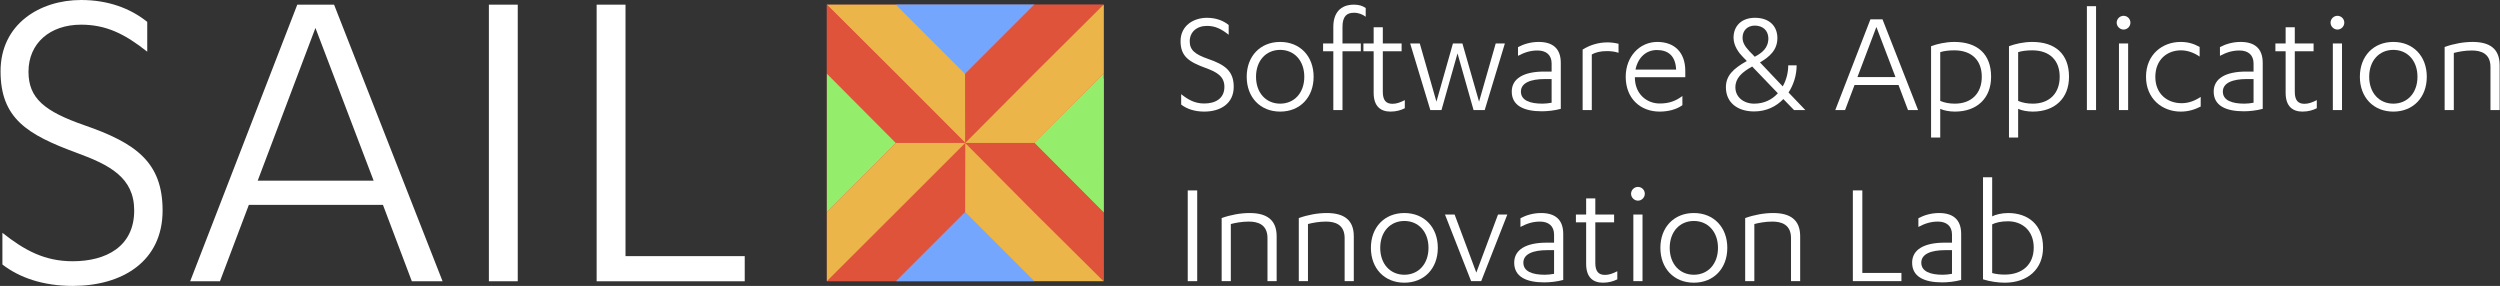 <?xml version="1.0" encoding="utf-8"?>
<!-- Generator: Adobe Illustrator 18.0.0, SVG Export Plug-In . SVG Version: 6.00 Build 0)  -->
<!DOCTYPE svg PUBLIC "-//W3C//DTD SVG 1.1//EN" "http://www.w3.org/Graphics/SVG/1.1/DTD/svg11.dtd">
<svg version="1.1" id="Layer_1" xmlns="http://www.w3.org/2000/svg" xmlns:xlink="http://www.w3.org/1999/xlink" x="0px" y="0px"
	 viewBox="0 0 13092.1 1497.3" enable-background="new 0 0 13092.1 1497.3" xml:space="preserve">
<rect x="0" y="0" width="13092.1" height="1497.3" fill="#333333" stroke="none"/>
<rect x="4330.1" y="24.6" fill="#E0533B" width="1449.4" height="1447.8"/>
<polygon fill="#73A6FC" points="5055.6,24.4 4693.6,24.4 5055.6,386.4 5417.6,24.4 "/>
<polygon fill="#73A6FC" points="5055.6,1472.4 4693.6,1472.4 5055.6,1110.4 5417.6,1472.4 "/>
<polygon fill="#94ED6B" points="4330.1,384.8 4330.1,749.4 4330.1,1111.4 4692.1,748.4 "/>
<polygon fill="#EBB54A" points="4693.6,24.4 4330.1,24.4 4693.3,386.4 5055.1,748.4 5055.6,386.4 "/>
<polygon fill="#E0533B" points="4693.3,1110.4 4330.1,1472.4 4693.6,1472.4 5055.6,1110.4 5055.1,748.4 "/>
<polygon fill="#E0533B" points="4693.6,386.4 4330.1,24.4 4330.1,384.9 4331.6,386.4 4692.1,748.4 5055.1,748.4 "/>
<polygon fill="#EBB54A" points="4692.1,748.4 4331.1,1110.4 4330.1,1111.4 4330.1,1472.4 4692.8,1110.4 5055.1,748.4 "/>
<polygon fill="#73A6FC" points="5054.1,1472.4 5416.1,1472.4 5054.1,1110.4 4692.1,1472.4 "/>
<polygon fill="#73A6FC" points="5054.1,24.4 5416.1,24.4 5054.1,386.4 4692.1,24.4 "/>
<g>
	<polygon fill="#94ED6B" points="5779.6,1112.5 5770.9,1103.4 5773.1,411.5 5779.6,411.5 	"/>
	<polygon fill="#94ED6B" points="5778.6,1112.2 5779.1,1112.7 5779.6,384.5 5415.8,748.4 	"/>
</g>
<polygon fill="#EBB54A" points="5416.1,1472.4 5779.6,1472.4 5416.3,1110.4 5055.1,748.4 5054.1,1110.4 "/>
<polygon fill="#E0533B" points="5416.3,386.4 5779.6,24.4 5416.1,24.4 5054.1,386.4 5055.1,748.4 "/>
<polygon fill="#E0533B" points="5779.6,1112.2 5417.6,748.4 5417.1,748.4 5055.1,748.4 5414.3,1110.4 5779.6,1472.4 5779.1,1112.7 
	"/>
<g>
	<path fill="#FFFFFF" d="M12.7,1219.3c117.1,92.7,221.9,148.8,368.2,148.8c173.1,0,321.9-75.6,321.9-265.8
		c0-173.1-129.2-239-302.4-302.4C141.9,704.8,2.9,619.4,2.9,373.1S207.7,0,424.8,0c141.4,0,258.5,43.9,346.3,114.6v156.1
		C654,178,556.5,129.2,424.8,129.2c-163.4,0-275.6,97.5-275.6,246.3c0,139,82.9,207.3,292.6,280.4
		c268.2,92.7,409.7,192.7,409.7,446.3c0,265.8-209.7,395.1-470.7,395.1c-156.1,0-280.4-43.9-368.2-112.2V1219.3z"/>
	<path fill="#FFFFFF" d="M1303.1,1073l-151.2,399.9H995.9L1556.8,24.4h192.7l568.2,1448.5h-161L2005.5,1073H1303.1z M1651.9,146.3
		l-302.4,799.9h607.2L1651.9,146.3z"/>
	<path fill="#FFFFFF" d="M2711.4,1472.9h-151.2V24.4h151.2V1472.9z"/>
	<path fill="#FFFFFF" d="M3124.5,24.4h151.2v1316.9H3900v131.7h-775.5V24.4z"/>
</g>
<polygon fill="#E0533B" points="5779.6,1472.4 5777.9,1470.6 5778.2,1112.2 5779.6,1112.2 "/>
<g>
	<polygon fill="#EBB54A" points="5417.6,748.4 5779.6,384.7 5778.3,25.6 5415.3,386.4 5055.1,748.4 	"/>
	<polygon fill="#EBB54A" points="5777.9,383 5779.6,383 5779.6,24.4 5776.4,27.6 	"/>
</g>
<rect x="13298.5" y="0" fill="#E0533B" width="315.9" height="315.9"/>
<g>
	<rect x="13726.9" y="0" fill="none" width="976.7" height="315.9"/>
	<path fill="#FFFFFF" d="M13764.3,6.3h4.5v43.3h-4.5v-20h-26.7v20h-4.5V6.3h4.5v19.2h26.7V6.3z"/>
	<path fill="#FFFFFF" d="M13806.1,45.6v3.9h-24.9V6.3h24.6v3.9h-20.1v15.3h18.8v3.9h-18.8v16.2H13806.1z"/>
	<path fill="#FFFFFF" d="M13831.6,27.1l15.5,22.5h-5.2l-13.1-19l-13.2,19h-5.1l15.7-22.5l-14.6-20.8h5.3l12.1,17.6l11.9-17.6h5
		L13831.6,27.1z"/>
	<path fill="#FFFFFF" d="M13871.1,49.6h-4.1l2.5-12.3h-5.6v-3.9h6.4l2.2-10.7h-6.3v-3.9h7l2.6-12.5h4.1l-2.6,12.5h9.8l2.6-12.5h4.1
		l-2.6,12.5h5.5v3.9h-6.2l-2.2,10.7h6.1v3.9h-6.9l-2.5,12.3h-4.1l2.5-12.3h-9.8L13871.1,49.6z M13884.2,33.4l2.2-10.7h-9.8
		l-2.2,10.7H13884.2z"/>
	<path fill="#FFFFFF" d="M13907.5,18.6c2,0,3.6,1.6,3.6,3.6c0,2-1.7,3.6-3.6,3.6s-3.6-1.7-3.6-3.6
		C13903.9,20.2,13905.5,18.6,13907.5,18.6z M13907.5,43c2,0,3.6,1.6,3.6,3.6c0,2-1.7,3.6-3.6,3.6s-3.6-1.7-3.6-3.6
		C13903.9,44.6,13905.5,43,13907.5,43z"/>
	<path fill="#FFFFFF" d="M13937.5,33.9V34c0,7.8,5.6,12.4,11.8,12.4c4.5,0,7.7-1.2,10.9-3.6v4.4c-2.8,2.1-6.9,3.1-10.9,3.1
		c-9.2,0-16.2-6.3-16.2-16.6c0-9.6,6.6-16.6,15.1-16.6c8,0,13.3,4.8,13.3,13.9v3H13937.5z M13957.2,30.3c-0.3-6.6-3.9-9.3-9.2-9.3
		c-5,0-9,3.4-10.2,9.3H13957.2z"/>
	<path fill="#FFFFFF" d="M13984.3,5.5c9.9,0,16.1,9.4,16.1,22.4c0,13-6.2,22.4-16.1,22.4s-16.1-9.4-16.1-22.4
		C13968.1,14.9,13974.3,5.5,13984.3,5.5z M13984.3,46.4c7,0,11.6-7.7,11.6-18.5c0-10.9-4.6-18.5-11.6-18.5s-11.6,7.7-11.6,18.5
		C13972.7,38.8,13977.3,46.4,13984.3,46.4z"/>
	<path fill="#FFFFFF" d="M14012.3,22.9c9.9,1.2,17.6,5,17.6,14.7c0,6.6-4.7,12.8-15.1,12.8c-3.8,0-7.3-1.1-9.8-2.8v-4.2
		c3.1,2,6.3,3.3,9.7,3.3c7,0,10.6-3.7,10.6-9c0-7.9-7.4-10.3-17.3-11.4l1.4-19.9h19.3v3.9h-15.7L14012.3,22.9z"/>
	<path fill="#FFFFFF" d="M14034.8,10.6c2-2.6,6.4-5,11.3-5c8.2,0,12.1,5,12.1,10.7c0,5.3-4.2,10.4-9.9,11.2c6,0.7,10.9,4.7,10.9,11
		c0,6.4-5,11.8-14.4,11.8c-3.9,0-8.4-1.2-10.5-3.1v-4.2c3.1,2.1,6.1,3.5,10.5,3.5c5.9,0,9.8-3.1,9.8-8.1c0-5.5-3.4-7.9-12.1-9.3
		v-3.1c7.4-1.6,11-4.7,11-9.8c0-4.3-3.3-6.8-7.4-6.8c-4.9,0-8.6,2.9-11.3,5.8V10.6z"/>
	<path fill="#FFFFFF" d="M14064.5,10.6c2-2.6,6.4-5,11.3-5c8.2,0,12.1,5,12.1,10.7c0,5.3-4.2,10.4-9.9,11.2c6,0.7,10.9,4.7,10.9,11
		c0,6.4-5,11.8-14.4,11.8c-3.9,0-8.4-1.2-10.5-3.1v-4.2c3.1,2.1,6.1,3.5,10.5,3.5c5.9,0,9.8-3.1,9.8-8.1c0-5.5-3.4-7.9-12.1-9.3
		v-3.1c7.4-1.6,11-4.7,11-9.8c0-4.3-3.3-6.8-7.4-6.8c-4.9,0-8.6,2.9-11.3,5.8V10.6z"/>
	<path fill="#FFFFFF" d="M14096.8,0h4.4v18.7c1.4-0.8,4.5-1.6,7.6-1.6c9.6,0,16.7,5.5,16.7,16.5c0,10.3-7.3,16.8-18.3,16.8
		c-3.4,0-7.1-0.6-10.4-1.6V0z M14101.2,45.7c1.8,0.5,3.9,0.7,6,0.7c8.5,0,13.9-4.8,13.9-12.9c0-8.2-5.6-12.5-12.2-12.5
		c-3.3,0-5.8,0.6-7.6,1.5V45.7z"/>
	<path fill="#FFFFFF" d="M13737.6,137.1h-4.5V93.7c2-0.3,5.7-0.7,8.2-0.7c11.7,0,16.8,5.4,16.8,13.4c0,6.4-3.6,11.2-9.4,12.8
		l14.4,17.8h-5.6l-13.4-16.8h-6.5V137.1z M13737.6,116.6h4.5c7.1,0,11.4-3.4,11.4-10c0-5.5-3.4-9.6-12.2-9.6c-0.9,0-2.6,0.1-3.6,0.1
		V116.6z"/>
	<path fill="#FFFFFF" d="M13773.3,106.1c2,0,3.6,1.6,3.6,3.6c0,2-1.7,3.6-3.6,3.6s-3.6-1.7-3.6-3.6
		C13769.7,107.7,13771.3,106.1,13773.3,106.1z M13773.3,130.5c2,0,3.6,1.6,3.6,3.6c0,2-1.7,3.6-3.6,3.6s-3.6-1.7-3.6-3.6
		C13769.7,132.1,13771.3,130.5,13773.3,130.5z"/>
	<path fill="#FFFFFF" d="M13823.7,133.1v3.9h-27.5v-3.4c11.2-9.4,21.9-18.8,21.9-28.4c0-5.6-3.4-8.2-8-8.2c-5.6,0-9.4,2.9-12.3,5.8
		v-4.9c2.6-2.7,7-5,12.3-5c7.1,0,12.5,3.8,12.5,12.3c0,9.6-10.7,20.4-20.7,27.8H13823.7z"/>
	<path fill="#FFFFFF" d="M13855.8,133.1v3.9h-27.5v-3.4c11.2-9.4,21.9-18.8,21.9-28.4c0-5.6-3.4-8.2-8-8.2c-5.6,0-9.4,2.9-12.3,5.8
		v-4.9c2.6-2.7,7-5,12.3-5c7.1,0,12.5,3.8,12.5,12.3c0,9.6-10.7,20.4-20.7,27.8H13855.8z"/>
	<path fill="#FFFFFF" d="M13884.4,121.3h8.2v3.7h-8.2v12h-4.3v-12h-21.4v-3.7l20.5-27.6h5.2V121.3z M13863.3,121.3h16.8V98.5
		L13863.3,121.3z"/>
	<path fill="#FFFFFF" d="M13972.8,101.5c-3.1-2.9-7.4-4.4-12-4.4c-9.7,0-17.7,7.2-17.7,18.3c0,11.1,8,18.4,17.7,18.4
		c4.1,0,6.2-0.4,8.9-1.6v-14.7h4.5v17.1c-3.4,2-7.8,3.2-13.3,3.2c-13,0-22.4-9.2-22.4-22.4c0-13.3,10-22.4,22.4-22.4
		c4.4,0,8.4,1.2,11.9,3.3V101.5z"/>
	<path fill="#FFFFFF" d="M13987.2,106.1c2,0,3.6,1.6,3.6,3.6c0,2-1.7,3.6-3.6,3.6s-3.6-1.7-3.6-3.6
		C13983.6,107.7,13985.2,106.1,13987.2,106.1z M13987.2,130.5c2,0,3.6,1.6,3.6,3.6c0,2-1.7,3.6-3.6,3.6s-3.6-1.7-3.6-3.6
		C13983.6,132.1,13985.2,130.5,13987.2,130.5z"/>
	<path fill="#FFFFFF" d="M14012.7,125.3c0-6.3,5-10.4,9.5-11.2c-3.7-1.1-7-4.6-7-9.7c0-7.4,5.5-11.3,12-11.3s12,3.9,12,11.3
		c0,5.1-3.3,8.6-7,9.7c4.4,0.9,9.5,5,9.5,11.2c0,8-6.4,12.5-14.4,12.5S14012.7,133.3,14012.7,125.3z M14037,125.3
		c0-5.8-4.4-9.3-9.8-9.3c-5.4,0-9.8,3.5-9.8,9.3c0,6,4.4,8.9,9.8,8.9C14032.5,134.1,14037,131.2,14037,125.3z M14034.8,104.3
		c0-4.8-3.5-7.7-7.7-7.7c-4.2,0-7.7,2.9-7.7,7.7c0,4.7,3.5,7.6,7.7,7.6C14031.3,111.8,14034.8,109,14034.8,104.3z"/>
	<path fill="#FFFFFF" d="M14046.4,98.1c2-2.6,6.4-5,11.3-5c8.2,0,12.1,5,12.1,10.7c0,5.3-4.2,10.4-9.9,11.2c6,0.7,10.9,4.7,10.9,11
		c0,6.4-5,11.8-14.4,11.8c-3.9,0-8.4-1.2-10.5-3.1v-4.2c3.1,2.1,6.1,3.5,10.5,3.5c5.9,0,9.8-3.1,9.8-8.1c0-5.5-3.4-7.9-12.1-9.3
		v-3.1c7.4-1.6,11-4.7,11-9.8c0-4.3-3.3-6.8-7.4-6.8c-4.9,0-8.6,2.9-11.3,5.8V98.1z"/>
	<path fill="#FFFFFF" d="M14121.1,93.7c2.9-0.4,6.2-0.7,8.7-0.7c10.9,0,15.7,4.2,15.7,11.7c0,5.6-3.6,9.5-9.1,10.1
		c6.7,0.4,10.9,4.2,10.9,10.5c0,7-4.8,12.4-17.4,12.4c-2.9,0-5.9-0.3-8.7-0.8V93.7z M14125.5,113.2h3.9c7.3,0,11.7-2.8,11.7-8.5
		c0-5.4-4.2-8-11.3-8c-1.2,0-2.7,0.1-4.2,0.2V113.2z M14125.5,133.8c1.8,0.2,3.2,0.3,4.3,0.3c9.2,0,13-3.3,13-8.7
		c0-5.8-5-8.3-12.8-8.3h-4.5V133.8z"/>
	<path fill="#FFFFFF" d="M14158.9,106.1c2,0,3.6,1.6,3.6,3.6c0,2-1.7,3.6-3.6,3.6s-3.6-1.7-3.6-3.6
		C14155.3,107.7,14156.9,106.1,14158.9,106.1z M14158.9,130.5c2,0,3.6,1.6,3.6,3.6c0,2-1.7,3.6-3.6,3.6s-3.6-1.7-3.6-3.6
		C14155.3,132.1,14156.9,130.5,14158.9,130.5z"/>
	<path fill="#FFFFFF" d="M14190.1,110.4c9.9,1.2,17.6,5,17.6,14.7c0,6.6-4.7,12.8-15.1,12.8c-3.8,0-7.3-1.1-9.8-2.8v-4.2
		c3.1,2,6.3,3.3,9.7,3.3c7,0,10.6-3.7,10.6-9c0-7.9-7.4-10.3-17.3-11.4l1.4-19.9h19.3v3.9h-15.7L14190.1,110.4z"/>
	<path fill="#FFFFFF" d="M14222.1,137.1l9.6-14.5l3.7-5.2c-2.3,2.7-5.2,3.9-9,3.9c-7.2,0-13.8-5-13.8-14.1c0-7.6,5.4-14.1,14.8-14.1
		c9.3,0,14.4,6.6,14.4,14.1c0,5.2-2,9.8-5.1,14.6l-9.9,15.3H14222.1z M14227.3,96.7c-5.9,0-10.3,4-10.3,10.4
		c0,6.3,4.3,10.4,10.2,10.4c5.8,0,10.1-4.1,10.1-10.4C14237.4,100.7,14232.9,96.7,14227.3,96.7z"/>
</g>
<rect x="13298.5" y="392.9" fill="#EBB54A" width="315.9" height="315.9"/>
<g>
	<rect x="13726.9" y="392.9" fill="none" width="976.7" height="315.9"/>
	<path fill="#FFFFFF" d="M13764.3,399.2h4.5v43.3h-4.5v-20h-26.7v20h-4.5v-43.3h4.5v19.2h26.7V399.2z"/>
	<path fill="#FFFFFF" d="M13806.1,438.5v3.9h-24.9v-43.3h24.6v3.9h-20.1v15.3h18.8v3.9h-18.8v16.2H13806.1z"/>
	<path fill="#FFFFFF" d="M13831.6,420l15.5,22.5h-5.2l-13.1-19l-13.2,19h-5.1l15.7-22.5l-14.6-20.8h5.3l12.1,17.6l11.9-17.6h5
		L13831.6,420z"/>
	<path fill="#FFFFFF" d="M13871.1,442.5h-4.1l2.5-12.3h-5.6v-3.9h6.4l2.2-10.7h-6.3v-3.9h7l2.6-12.5h4.1l-2.6,12.5h9.8l2.6-12.5h4.1
		l-2.6,12.5h5.5v3.9h-6.2l-2.2,10.7h6.1v3.9h-6.9l-2.5,12.3h-4.1l2.5-12.3h-9.8L13871.1,442.5z M13884.2,426.3l2.2-10.7h-9.8
		l-2.2,10.7H13884.2z"/>
	<path fill="#FFFFFF" d="M13907.5,411.5c2,0,3.6,1.6,3.6,3.6c0,2-1.7,3.6-3.6,3.6s-3.6-1.7-3.6-3.6
		C13903.9,413.1,13905.5,411.5,13907.5,411.5z M13907.5,435.9c2,0,3.6,1.6,3.6,3.6c0,2-1.7,3.6-3.6,3.6s-3.6-1.7-3.6-3.6
		C13903.9,437.5,13905.5,435.9,13907.5,435.9z"/>
	<path fill="#FFFFFF" d="M13937.5,426.8v0.1c0,7.8,5.6,12.4,11.8,12.4c4.5,0,7.7-1.2,10.9-3.6v4.4c-2.8,2.1-6.9,3.1-10.9,3.1
		c-9.2,0-16.2-6.3-16.2-16.6c0-9.6,6.6-16.6,15.1-16.6c8,0,13.3,4.8,13.3,13.9v3H13937.5z M13957.2,423.1c-0.3-6.6-3.9-9.3-9.2-9.3
		c-5,0-9,3.4-10.2,9.3H13957.2z"/>
	<path fill="#FFFFFF" d="M13970,392.9h4.4v18.7c1.4-0.8,4.5-1.6,7.6-1.6c9.6,0,16.7,5.5,16.7,16.5c0,10.3-7.3,16.8-18.3,16.8
		c-3.4,0-7.1-0.6-10.4-1.6V392.9z M13974.3,438.6c1.8,0.5,3.9,0.7,6,0.7c8.5,0,13.9-4.8,13.9-12.9c0-8.2-5.6-12.5-12.2-12.5
		c-3.3,0-5.8,0.6-7.6,1.5V438.6z"/>
	<path fill="#FFFFFF" d="M14007.1,392.9h4.4v18.7c1.4-0.8,4.5-1.6,7.6-1.6c9.6,0,16.7,5.5,16.7,16.5c0,10.3-7.3,16.8-18.3,16.8
		c-3.4,0-7.1-0.6-10.4-1.6V392.9z M14011.5,438.6c1.8,0.5,3.9,0.7,6,0.7c8.5,0,13.9-4.8,13.9-12.9c0-8.2-5.6-12.5-12.2-12.5
		c-3.3,0-5.8,0.6-7.6,1.5V438.6z"/>
	<path fill="#FFFFFF" d="M14047.5,415.8c9.9,1.2,17.6,5,17.6,14.7c0,6.6-4.7,12.8-15.1,12.8c-3.8,0-7.3-1.1-9.8-2.8v-4.2
		c3.1,2,6.3,3.3,9.7,3.3c7,0,10.6-3.7,10.6-9c0-7.9-7.4-10.3-17.3-11.4l1.4-19.9h19.3v3.9h-15.7L14047.5,415.8z"/>
	<path fill="#FFFFFF" d="M14095.7,426.7h8.2v3.7h-8.2v12h-4.3v-12h-21.4v-3.7l20.5-27.6h5.2V426.7z M14074.7,426.7h16.8v-22.8
		L14074.7,426.7z"/>
	<path fill="#FFFFFF" d="M14127,420.2c0-4.1-2.6-6.2-6.7-6.2c-3.6,0-6.4,1-9.3,2.6v-4.2c2.7-1.5,6.1-2.5,9.8-2.5
		c6.4,0,10.6,2.8,10.6,10v21.9c-2.9,0.8-6.3,1.2-9,1.2c-8.6,0-14.4-2.7-14.4-9.4c0-6.3,5.8-9.6,15.5-9.6h3.6V420.2z M14127,427.7
		h-3.3c-6.6,0-11.4,1.7-11.4,6s4.4,5.8,10.2,5.8c1.3,0,2.9-0.1,4.4-0.4V427.7z"/>
	<path fill="#FFFFFF" d="M13737.6,529.9h-4.5v-43.4c2-0.3,5.7-0.7,8.2-0.7c11.7,0,16.8,5.4,16.8,13.4c0,6.4-3.6,11.2-9.4,12.8
		l14.4,17.8h-5.6l-13.4-16.8h-6.5V529.9z M13737.6,509.5h4.5c7.1,0,11.4-3.4,11.4-10c0-5.5-3.4-9.6-12.2-9.6c-0.9,0-2.6,0.1-3.6,0.1
		V509.5z"/>
	<path fill="#FFFFFF" d="M13773.3,499c2,0,3.6,1.6,3.6,3.6c0,2-1.7,3.6-3.6,3.6s-3.6-1.7-3.6-3.6
		C13769.7,500.6,13771.3,499,13773.3,499z M13773.3,523.4c2,0,3.6,1.6,3.6,3.6c0,2-1.7,3.6-3.6,3.6s-3.6-1.7-3.6-3.6
		C13769.7,525,13771.3,523.4,13773.3,523.4z"/>
	<path fill="#FFFFFF" d="M13823.7,526v3.9h-27.5v-3.4c11.2-9.4,21.9-18.8,21.9-28.4c0-5.6-3.4-8.2-8-8.2c-5.6,0-9.4,2.9-12.3,5.8
		v-4.9c2.6-2.7,7-5,12.3-5c7.1,0,12.5,3.8,12.5,12.3c0,9.6-10.7,20.4-20.7,27.8H13823.7z"/>
	<path fill="#FFFFFF" d="M13829.5,490.9c2-2.6,6.4-5,11.3-5c8.2,0,12.1,5,12.1,10.7c0,5.3-4.2,10.4-9.9,11.2c6,0.7,10.9,4.7,10.9,11
		c0,6.4-5,11.8-14.4,11.8c-3.9,0-8.4-1.2-10.5-3.1v-4.2c3.1,2.1,6.1,3.5,10.5,3.5c5.9,0,9.8-3.1,9.8-8.1c0-5.5-3.4-7.9-12.1-9.3
		v-3.1c7.4-1.6,11-4.7,11-9.8c0-4.3-3.3-6.8-7.4-6.8c-4.9,0-8.6,2.9-11.3,5.8V490.9z"/>
	<path fill="#FFFFFF" d="M13865.1,503.3c9.9,1.2,17.6,5,17.6,14.7c0,6.6-4.7,12.8-15.1,12.8c-3.8,0-7.3-1.1-9.8-2.8v-4.2
		c3.1,2,6.3,3.3,9.7,3.3c7,0,10.6-3.7,10.6-9c0-7.9-7.4-10.3-17.3-11.4l1.4-19.9h19.3v3.9h-15.7L13865.1,503.3z"/>
	<path fill="#FFFFFF" d="M13964.8,494.4c-3.1-2.9-7.4-4.4-12-4.4c-9.7,0-17.7,7.2-17.7,18.3c0,11.1,8,18.4,17.7,18.4
		c4.1,0,6.2-0.4,8.9-1.6v-14.7h4.5v17.1c-3.4,2-7.8,3.2-13.3,3.2c-13,0-22.4-9.2-22.4-22.4c0-13.3,10-22.4,22.4-22.4
		c4.4,0,8.4,1.2,11.9,3.3V494.4z"/>
	<path fill="#FFFFFF" d="M13979.1,499c2,0,3.6,1.6,3.6,3.6c0,2-1.7,3.6-3.6,3.6s-3.6-1.7-3.6-3.6
		C13975.6,500.6,13977.2,499,13979.1,499z M13979.1,523.4c2,0,3.6,1.6,3.6,3.6c0,2-1.7,3.6-3.6,3.6s-3.6-1.7-3.6-3.6
		C13975.6,525,13977.2,523.4,13979.1,523.4z"/>
	<path fill="#FFFFFF" d="M14002.9,488.4l13.5-2.4v44h-4.4v-39l-9,1.4V488.4z"/>
	<path fill="#FFFFFF" d="M14026.9,518.1c0-6.3,5-10.4,9.5-11.2c-3.7-1.1-7-4.6-7-9.7c0-7.4,5.5-11.3,12-11.3s12,3.9,12,11.3
		c0,5.1-3.3,8.6-7,9.7c4.4,0.9,9.5,5,9.5,11.2c0,8-6.4,12.5-14.4,12.5S14026.9,526.2,14026.9,518.1z M14051.2,518.1
		c0-5.8-4.4-9.3-9.8-9.3c-5.4,0-9.8,3.5-9.8,9.3c0,6,4.4,8.9,9.8,8.9C14046.7,527,14051.2,524.1,14051.2,518.1z M14049,497.1
		c0-4.8-3.5-7.7-7.7-7.7c-4.2,0-7.7,2.9-7.7,7.7c0,4.7,3.5,7.6,7.7,7.6C14045.5,504.7,14049,501.9,14049,497.1z"/>
	<path fill="#FFFFFF" d="M14059.9,488.4l13.5-2.4v44h-4.4v-39l-9,1.4V488.4z"/>
	<path fill="#FFFFFF" d="M14128.7,486.6c2.9-0.4,6.2-0.7,8.7-0.7c10.9,0,15.7,4.2,15.7,11.7c0,5.6-3.6,9.5-9.1,10.1
		c6.7,0.4,10.9,4.2,10.9,10.5c0,7-4.8,12.4-17.4,12.4c-2.9,0-5.9-0.3-8.7-0.8V486.6z M14133.1,506.1h3.9c7.3,0,11.7-2.8,11.7-8.5
		c0-5.4-4.2-8-11.3-8c-1.2,0-2.7,0.1-4.2,0.2V506.1z M14133.1,526.7c1.8,0.2,3.2,0.3,4.3,0.3c9.2,0,13-3.3,13-8.7
		c0-5.8-5-8.3-12.8-8.3h-4.5V526.7z"/>
	<path fill="#FFFFFF" d="M14166.4,499c2,0,3.6,1.6,3.6,3.6c0,2-1.7,3.6-3.6,3.6s-3.6-1.7-3.6-3.6
		C14162.9,500.6,14164.5,499,14166.4,499z M14166.4,523.4c2,0,3.6,1.6,3.6,3.6c0,2-1.7,3.6-3.6,3.6s-3.6-1.7-3.6-3.6
		C14162.9,525,14164.5,523.4,14166.4,523.4z"/>
	<path fill="#FFFFFF" d="M14189.8,490.6v-3.9h26.7v3.9l-18.9,39.4h-4.6l18.9-39.4H14189.8z"/>
	<path fill="#FFFFFF" d="M14242,514.2h8.2v3.7h-8.2v12h-4.3v-12h-21.4v-3.7l20.5-27.6h5.2V514.2z M14221,514.2h16.8v-22.8
		L14221,514.2z"/>
</g>
<rect x="13298.5" y="785.8" fill="#94ED6B" width="315.9" height="315.9"/>
<g>
	<rect x="13726.9" y="785.8" fill="none" width="976.7" height="315.9"/>
	<path fill="#FFFFFF" d="M13764.3,792h4.5v43.3h-4.5v-20h-26.7v20h-4.5V792h4.5v19.2h26.7V792z"/>
	<path fill="#FFFFFF" d="M13806.1,831.4v3.9h-24.9V792h24.6v3.9h-20.1v15.3h18.8v3.9h-18.8v16.2H13806.1z"/>
	<path fill="#FFFFFF" d="M13831.6,812.9l15.5,22.5h-5.2l-13.1-19l-13.2,19h-5.1l15.7-22.5l-14.6-20.8h5.3l12.1,17.6l11.9-17.6h5
		L13831.6,812.9z"/>
	<path fill="#FFFFFF" d="M13871.1,835.3h-4.1l2.5-12.3h-5.6v-3.9h6.4l2.2-10.7h-6.3v-3.9h7l2.6-12.5h4.1l-2.6,12.5h9.8l2.6-12.5h4.1
		l-2.6,12.5h5.5v3.9h-6.2l-2.2,10.7h6.1v3.9h-6.9l-2.5,12.3h-4.1l2.5-12.3h-9.8L13871.1,835.3z M13884.2,819.2l2.2-10.7h-9.8
		l-2.2,10.7H13884.2z"/>
	<path fill="#FFFFFF" d="M13907.5,804.4c2,0,3.6,1.6,3.6,3.6c0,2-1.7,3.6-3.6,3.6s-3.6-1.7-3.6-3.6
		C13903.9,806,13905.5,804.4,13907.5,804.4z M13907.5,828.8c2,0,3.6,1.6,3.6,3.6s-1.7,3.6-3.6,3.6s-3.6-1.7-3.6-3.6
		S13905.5,828.8,13907.5,828.8z"/>
	<path fill="#FFFFFF" d="M13942.2,835.3l9.6-14.5l3.7-5.2c-2.3,2.7-5.2,3.9-9,3.9c-7.2,0-13.8-5-13.8-14.1c0-7.6,5.4-14.1,14.8-14.1
		c9.3,0,14.4,6.6,14.4,14.1c0,5.2-2,9.8-5.1,14.6l-9.9,15.3H13942.2z M13947.4,795c-5.9,0-10.3,4-10.3,10.4
		c0,6.3,4.3,10.4,10.2,10.4c5.8,0,10.1-4.1,10.1-10.4C13957.5,799,13953.1,795,13947.4,795z"/>
	<path fill="#FFFFFF" d="M13991.5,819.6h8.2v3.7h-8.2v12h-4.3v-12h-21.4v-3.7l20.5-27.6h5.2V819.6z M13970.5,819.6h16.8v-22.8
		L13970.5,819.6z"/>
	<path fill="#FFFFFF" d="M14008.3,819.7v0.1c0,7.8,5.6,12.4,11.8,12.4c4.5,0,7.7-1.2,10.9-3.6v4.4c-2.8,2.1-6.9,3.1-10.9,3.1
		c-9.2,0-16.2-6.3-16.2-16.6c0-9.6,6.6-16.6,15.1-16.6c8,0,13.3,4.8,13.3,13.9v3H14008.3z M14028,816c-0.3-6.6-3.9-9.3-9.2-9.3
		c-5,0-9,3.4-10.2,9.3H14028z"/>
	<path fill="#FFFFFF" d="M14067.5,834.9c-3.4,0.8-7,1.2-10.4,1.2c-11,0-18.4-6-18.4-16.6c0-10.7,8-16.6,17.5-16.6
		c2.4,0,5.3,0.5,6.9,1.5v-18.5h4.4V834.9z M14063.1,808.2c-1.6-0.9-4-1.5-6.9-1.5c-7.4,0-13,4.5-13,12.7c0,8.1,5.6,12.8,14,12.8
		c2,0,4.1-0.1,6-0.4V808.2z"/>
	<path fill="#FFFFFF" d="M14095.8,792l-9.6,14.5l-3.7,5.2c2.3-2.7,5.2-3.9,9-3.9c7.2,0,13.8,5,13.8,14.1c0,7.6-5.4,14.1-14.8,14.1
		c-9.3,0-14.4-6.6-14.4-14.1c0-5.2,2-9.8,5.1-14.6l9.9-15.3H14095.8z M14090.5,832.4c5.9,0,10.3-4,10.3-10.4
		c0-6.3-4.3-10.4-10.2-10.4c-5.8,0-10.1,4.1-10.1,10.4C14080.5,828.4,14084.9,832.4,14090.5,832.4z"/>
	<path fill="#FFFFFF" d="M14113.4,785.8h4.4v18.7c1.4-0.8,4.5-1.6,7.6-1.6c9.6,0,16.7,5.5,16.7,16.5c0,10.3-7.3,16.8-18.3,16.8
		c-3.4,0-7.1-0.6-10.4-1.6V785.8z M14117.7,831.5c1.8,0.5,3.9,0.7,6,0.7c8.5,0,13.9-4.8,13.9-12.9c0-8.2-5.6-12.5-12.2-12.5
		c-3.3,0-5.8,0.6-7.6,1.5V831.5z"/>
	<path fill="#FFFFFF" d="M13737.6,922.8h-4.5v-43.4c2-0.3,5.7-0.7,8.2-0.7c11.7,0,16.8,5.4,16.8,13.4c0,6.4-3.6,11.2-9.4,12.8
		l14.4,17.8h-5.6l-13.4-16.8h-6.5V922.8z M13737.6,902.3h4.5c7.1,0,11.4-3.4,11.4-10c0-5.5-3.4-9.6-12.2-9.6c-0.9,0-2.6,0.1-3.6,0.1
		V902.3z"/>
	<path fill="#FFFFFF" d="M13773.3,891.8c2,0,3.6,1.6,3.6,3.6c0,2-1.7,3.6-3.6,3.6s-3.6-1.7-3.6-3.6
		C13769.7,893.5,13771.3,891.8,13773.3,891.8z M13773.3,916.3c2,0,3.6,1.6,3.6,3.6s-1.7,3.6-3.6,3.6s-3.6-1.7-3.6-3.6
		S13771.3,916.3,13773.3,916.3z"/>
	<path fill="#FFFFFF" d="M13797,881.3l13.5-2.4v44h-4.4v-39l-9,1.4V881.3z"/>
	<path fill="#FFFFFF" d="M13844.3,907.1h8.2v3.7h-8.2v12h-4.3v-12h-21.4v-3.7l20.5-27.6h5.2V907.1z M13823.2,907.1h16.8v-22.8
		L13823.2,907.1z"/>
	<path fill="#FFFFFF" d="M13856.5,911c0-6.3,5-10.4,9.5-11.2c-3.7-1.1-7-4.6-7-9.7c0-7.4,5.5-11.3,12-11.3s12,3.9,12,11.3
		c0,5.1-3.3,8.6-7,9.7c4.4,0.9,9.5,5,9.5,11.2c0,8-6.4,12.5-14.4,12.5S13856.5,919,13856.5,911z M13880.8,911c0-5.8-4.4-9.3-9.8-9.3
		c-5.4,0-9.8,3.5-9.8,9.3c0,6,4.4,8.9,9.8,8.9C13876.4,919.9,13880.8,917,13880.8,911z M13878.6,890c0-4.8-3.5-7.7-7.7-7.7
		c-4.2,0-7.7,2.9-7.7,7.7c0,4.7,3.5,7.6,7.7,7.6C13875.1,897.6,13878.6,894.8,13878.6,890z"/>
	<path fill="#FFFFFF" d="M13967.4,887.3c-3.1-2.9-7.4-4.4-12-4.4c-9.7,0-17.7,7.2-17.7,18.3s8,18.4,17.7,18.4c4.1,0,6.2-0.4,8.9-1.6
		v-14.7h4.5v17.1c-3.4,2-7.8,3.2-13.3,3.2c-13,0-22.4-9.2-22.4-22.4c0-13.3,10-22.4,22.4-22.4c4.4,0,8.4,1.2,11.9,3.3V887.3z"/>
	<path fill="#FFFFFF" d="M13981.8,891.8c2,0,3.6,1.6,3.6,3.6c0,2-1.7,3.6-3.6,3.6s-3.6-1.7-3.6-3.6
		C13978.2,893.5,13979.8,891.8,13981.8,891.8z M13981.8,916.3c2,0,3.6,1.6,3.6,3.6s-1.7,3.6-3.6,3.6s-3.6-1.7-3.6-3.6
		S13979.8,916.3,13981.8,916.3z"/>
	<path fill="#FFFFFF" d="M14032.2,918.9v3.9h-27.5v-3.4c11.2-9.4,21.9-18.8,21.9-28.4c0-5.6-3.4-8.2-8-8.2c-5.6,0-9.4,2.9-12.3,5.8
		v-4.9c2.6-2.7,7-5,12.3-5c7.1,0,12.5,3.8,12.5,12.3c0,9.6-10.7,20.4-20.7,27.8H14032.2z"/>
	<path fill="#FFFFFF" d="M14038.1,883.8c2-2.6,6.4-5,11.3-5c8.2,0,12.1,5,12.1,10.7c0,5.3-4.2,10.4-9.9,11.2c6,0.7,10.9,4.7,10.9,11
		c0,6.4-5,11.8-14.4,11.8c-3.9,0-8.4-1.2-10.5-3.1v-4.2c3.1,2.1,6.1,3.5,10.5,3.5c5.9,0,9.8-3.1,9.8-8.1c0-5.5-3.4-7.9-12.1-9.3
		v-3.1c7.4-1.6,11-4.7,11-9.8c0-4.3-3.3-6.8-7.4-6.8c-4.9,0-8.6,2.9-11.3,5.8V883.8z"/>
	<path fill="#FFFFFF" d="M14065.7,883.5v-3.9h26.7v3.9l-18.9,39.4h-4.6l18.9-39.4H14065.7z"/>
	<path fill="#FFFFFF" d="M14142.1,879.5c2.9-0.4,6.2-0.7,8.7-0.7c10.9,0,15.7,4.2,15.7,11.7c0,5.6-3.6,9.5-9.1,10.1
		c6.7,0.4,10.9,4.2,10.9,10.5c0,7-4.8,12.4-17.4,12.4c-2.9,0-5.9-0.3-8.7-0.8V879.5z M14146.5,899h3.9c7.3,0,11.7-2.8,11.7-8.5
		c0-5.4-4.2-8-11.3-8c-1.2,0-2.7,0.1-4.2,0.2V899z M14146.5,919.6c1.8,0.2,3.2,0.3,4.3,0.3c9.2,0,13-3.3,13-8.7
		c0-5.8-5-8.3-12.8-8.3h-4.5V919.6z"/>
	<path fill="#FFFFFF" d="M14179.9,891.8c2,0,3.6,1.6,3.6,3.6c0,2-1.7,3.6-3.6,3.6s-3.6-1.7-3.6-3.6
		C14176.3,893.5,14177.9,891.8,14179.9,891.8z M14179.9,916.3c2,0,3.6,1.6,3.6,3.6s-1.7,3.6-3.6,3.6s-3.6-1.7-3.6-3.6
		S14177.9,916.3,14179.9,916.3z"/>
	<path fill="#FFFFFF" d="M14203.6,881.3l13.5-2.4v44h-4.4v-39l-9,1.4V881.3z"/>
	<path fill="#FFFFFF" d="M14244.5,878.8c9.9,0,16.1,9.4,16.1,22.4s-6.2,22.4-16.1,22.4s-16.1-9.4-16.1-22.4
		S14234.5,878.8,14244.5,878.8z M14244.5,919.7c7,0,11.6-7.7,11.6-18.5s-4.6-18.5-11.6-18.5s-11.6,7.7-11.6,18.5
		S14237.5,919.7,14244.5,919.7z"/>
	<path fill="#FFFFFF" d="M14264.9,883.5v-3.9h26.7v3.9l-18.9,39.4h-4.6l18.9-39.4H14264.9z"/>
</g>
<rect x="13298.5" y="1178.7" fill="#73A6FC" width="315.9" height="315.9"/>
<g>
	<rect x="13726.9" y="1178.7" fill="none" width="976.7" height="315.9"/>
	<path fill="#FFFFFF" d="M13764.3,1184.9h4.5v43.3h-4.5v-20h-26.7v20h-4.5v-43.3h4.5v19.2h26.7V1184.9z"/>
	<path fill="#FFFFFF" d="M13806.1,1224.3v3.9h-24.9v-43.3h24.6v3.9h-20.1v15.3h18.8v3.9h-18.8v16.2H13806.1z"/>
	<path fill="#FFFFFF" d="M13831.6,1205.8l15.5,22.5h-5.2l-13.1-19l-13.2,19h-5.1l15.7-22.5l-14.6-20.8h5.3l12.1,17.6l11.9-17.6h5
		L13831.6,1205.8z"/>
	<path fill="#FFFFFF" d="M13871.1,1228.2h-4.1l2.5-12.3h-5.6v-3.9h6.4l2.2-10.7h-6.3v-3.9h7l2.6-12.5h4.1l-2.6,12.5h9.8l2.6-12.5
		h4.1l-2.6,12.5h5.5v3.9h-6.2l-2.2,10.7h6.1v3.9h-6.9l-2.5,12.3h-4.1l2.5-12.3h-9.8L13871.1,1228.2z M13884.2,1212l2.2-10.7h-9.8
		l-2.2,10.7H13884.2z"/>
	<path fill="#FFFFFF" d="M13907.5,1197.2c2,0,3.6,1.6,3.6,3.6c0,2-1.7,3.6-3.6,3.6s-3.6-1.7-3.6-3.6
		C13903.9,1198.8,13905.5,1197.2,13907.5,1197.2z M13907.5,1221.7c2,0,3.6,1.6,3.6,3.6s-1.7,3.6-3.6,3.6s-3.6-1.7-3.6-3.6
		S13905.5,1221.7,13907.5,1221.7z"/>
	<path fill="#FFFFFF" d="M13930.8,1188.9v-3.9h26.7v3.9l-18.9,39.4h-4.6l18.9-39.4H13930.8z"/>
	<path fill="#FFFFFF" d="M13962.5,1189.2c2-2.6,6.4-5,11.3-5c8.2,0,12.1,5,12.1,10.7c0,5.3-4.2,10.4-9.9,11.2
		c6,0.7,10.9,4.7,10.9,11c0,6.4-5,11.8-14.4,11.8c-3.9,0-8.4-1.2-10.5-3.1v-4.2c3.1,2.1,6.1,3.5,10.5,3.5c5.9,0,9.8-3.1,9.8-8.1
		c0-5.5-3.4-7.9-12.1-9.3v-3.1c7.4-1.6,11-4.7,11-9.8c0-4.3-3.3-6.8-7.4-6.8c-4.9,0-8.6,2.9-11.3,5.8V1189.2z"/>
	<path fill="#FFFFFF" d="M14011.4,1206c0-4.1-2.6-6.2-6.7-6.2c-3.6,0-6.4,1-9.3,2.6v-4.2c2.7-1.5,6.1-2.5,9.8-2.5
		c6.4,0,10.6,2.8,10.6,10v21.9c-2.9,0.8-6.3,1.2-9,1.2c-8.6,0-14.4-2.7-14.4-9.4c0-6.3,5.8-9.6,15.5-9.6h3.6V1206z M14011.4,1213.4
		h-3.3c-6.6,0-11.4,1.8-11.4,6s4.4,5.8,10.2,5.8c1.3,0,2.9-0.1,4.4-0.4V1213.4z"/>
	<path fill="#FFFFFF" d="M14043.5,1184.9l-9.6,14.5l-3.7,5.2c2.3-2.7,5.2-3.9,9-3.9c7.2,0,13.8,5,13.8,14.1
		c0,7.6-5.4,14.1-14.8,14.1c-9.3,0-14.4-6.6-14.4-14.1c0-5.2,2-9.8,5.1-14.6l9.9-15.3H14043.5z M14038.3,1225.3
		c5.9,0,10.3-4,10.3-10.4c0-6.3-4.3-10.4-10.2-10.4c-5.8,0-10.1,4.1-10.1,10.4C14028.2,1221.3,14032.7,1225.3,14038.3,1225.3z"/>
	<path fill="#FFFFFF" d="M14066.3,1228.2h-4.4v-28.1h-4.9v-3.7h4.9v-7.9c0-6.6,3.4-10.6,9.8-10.6c2.4,0,4.2,0.5,5.7,1.6v4.2
		c-1.5-1.1-3.3-1.9-5.6-1.9c-3.4,0-5.5,1.6-5.5,6.8v7.9h8.7v3.7h-8.7V1228.2z"/>
	<path fill="#FFFFFF" d="M14103.9,1202.7c-2.7-1.9-5.9-3-8.9-3c-6.6,0-12.2,4.4-12.2,12.7c0,8,5.6,12.5,12.5,12.5
		c3.4,0,6.2-1.1,9.1-3v4.6c-3.1,1.6-6.2,2.4-9.5,2.4c-8.9,0-16.5-6.2-16.5-16.6c0-10.6,7.9-16.6,16.5-16.6c3.5,0,6.3,0.8,9.1,2.4
		V1202.7z"/>
	<path fill="#FFFFFF" d="M13737.6,1315.7h-4.5v-43.4c2-0.3,5.7-0.7,8.2-0.7c11.7,0,16.8,5.4,16.8,13.4c0,6.4-3.6,11.2-9.4,12.8
		l14.4,17.8h-5.6l-13.4-16.8h-6.5V1315.7z M13737.6,1295.2h4.5c7.1,0,11.4-3.4,11.4-10c0-5.5-3.4-9.6-12.2-9.6
		c-0.9,0-2.6,0.1-3.6,0.1V1295.2z"/>
	<path fill="#FFFFFF" d="M13773.3,1284.7c2,0,3.6,1.6,3.6,3.6c0,2-1.7,3.6-3.6,3.6s-3.6-1.7-3.6-3.6
		C13769.7,1286.3,13771.3,1284.7,13773.3,1284.7z M13773.3,1309.2c2,0,3.6,1.6,3.6,3.6s-1.7,3.6-3.6,3.6s-3.6-1.7-3.6-3.6
		S13771.3,1309.2,13773.3,1309.2z"/>
	<path fill="#FFFFFF" d="M13797,1274.2l13.5-2.4v44h-4.4v-39l-9,1.4V1274.2z"/>
	<path fill="#FFFFFF" d="M13819.3,1274.2l13.5-2.4v44h-4.4v-39l-9,1.4V1274.2z"/>
	<path fill="#FFFFFF" d="M13849,1289c9.9,1.2,17.6,5,17.6,14.7c0,6.6-4.7,12.8-15.1,12.8c-3.8,0-7.3-1.1-9.8-2.8v-4.2
		c3.1,2,6.3,3.3,9.7,3.3c7,0,10.6-3.7,10.6-9c0-7.9-7.4-10.3-17.3-11.4l1.4-19.9h19.3v3.9h-15.7L13849,1289z"/>
	<path fill="#FFFFFF" d="M13948.7,1280.1c-3.1-2.9-7.4-4.4-12-4.4c-9.7,0-17.7,7.2-17.7,18.3s8,18.4,17.7,18.4
		c4.1,0,6.2-0.4,8.9-1.6v-14.7h4.5v17.1c-3.4,2-7.8,3.2-13.3,3.2c-13,0-22.4-9.2-22.4-22.4c0-13.3,10-22.4,22.4-22.4
		c4.4,0,8.4,1.2,11.9,3.3V1280.1z"/>
	<path fill="#FFFFFF" d="M13963,1284.7c2,0,3.6,1.6,3.6,3.6c0,2-1.7,3.6-3.6,3.6s-3.6-1.7-3.6-3.6
		C13959.5,1286.3,13961.1,1284.7,13963,1284.7z M13963,1309.2c2,0,3.6,1.6,3.6,3.6s-1.7,3.6-3.6,3.6s-3.6-1.7-3.6-3.6
		S13961.1,1309.2,13963,1309.2z"/>
	<path fill="#FFFFFF" d="M13986.8,1274.2l13.5-2.4v44h-4.4v-39l-9,1.4V1274.2z"/>
	<path fill="#FFFFFF" d="M14030.7,1272.4l-9.6,14.5l-3.7,5.2c2.3-2.7,5.2-3.9,9-3.9c7.2,0,13.8,5,13.8,14.1
		c0,7.6-5.4,14.1-14.8,14.1c-9.3,0-14.4-6.6-14.4-14.1c0-5.2,2-9.8,5.1-14.6l9.9-15.3H14030.7z M14025.4,1312.8
		c5.9,0,10.3-4,10.3-10.4c0-6.3-4.3-10.4-10.2-10.4c-5.8,0-10.1,4.1-10.1,10.4C14015.4,1308.8,14019.8,1312.8,14025.4,1312.8z"/>
	<path fill="#FFFFFF" d="M14065.6,1272.4l-9.6,14.5l-3.7,5.2c2.3-2.7,5.2-3.9,9-3.9c7.2,0,13.8,5,13.8,14.1
		c0,7.6-5.4,14.1-14.8,14.1c-9.3,0-14.4-6.6-14.4-14.1c0-5.2,2-9.8,5.1-14.6l9.9-15.3H14065.6z M14060.4,1312.8
		c5.9,0,10.3-4,10.3-10.4c0-6.3-4.3-10.4-10.2-10.4c-5.8,0-10.1,4.1-10.1,10.4C14050.3,1308.8,14054.8,1312.8,14060.4,1312.8z"/>
	<path fill="#FFFFFF" d="M14125.5,1272.3c2.9-0.4,6.2-0.7,8.7-0.7c10.9,0,15.7,4.2,15.7,11.7c0,5.6-3.6,9.5-9.1,10.1
		c6.7,0.4,10.9,4.2,10.9,10.5c0,7-4.8,12.4-17.4,12.4c-2.9,0-5.9-0.3-8.7-0.8V1272.3z M14129.9,1291.9h3.9c7.3,0,11.7-2.8,11.7-8.5
		c0-5.4-4.2-8-11.3-8c-1.2,0-2.7,0.1-4.2,0.2V1291.9z M14129.9,1312.4c1.8,0.2,3.2,0.3,4.3,0.3c9.2,0,13-3.3,13-8.7
		c0-5.8-5-8.3-12.8-8.3h-4.5V1312.4z"/>
	<path fill="#FFFFFF" d="M14163.2,1284.7c2,0,3.6,1.6,3.6,3.6c0,2-1.7,3.6-3.6,3.6s-3.6-1.7-3.6-3.6
		C14159.7,1286.3,14161.3,1284.7,14163.2,1284.7z M14163.2,1309.2c2,0,3.6,1.6,3.6,3.6s-1.7,3.6-3.6,3.6s-3.6-1.7-3.6-3.6
		S14161.3,1309.2,14163.2,1309.2z"/>
	<path fill="#FFFFFF" d="M14213.7,1311.8v3.9h-27.5v-3.4c11.2-9.4,21.9-18.8,21.9-28.4c0-5.6-3.4-8.2-8-8.2c-5.6,0-9.4,2.9-12.3,5.8
		v-4.9c2.6-2.7,7-5,12.3-5c7.1,0,12.5,3.8,12.5,12.3c0,9.6-10.7,20.4-20.7,27.8H14213.7z"/>
	<path fill="#FFFFFF" d="M14226.6,1289c9.9,1.2,17.6,5,17.6,14.7c0,6.6-4.7,12.8-15.1,12.8c-3.8,0-7.3-1.1-9.8-2.8v-4.2
		c3.1,2,6.3,3.3,9.7,3.3c7,0,10.6-3.7,10.6-9c0-7.9-7.4-10.3-17.3-11.4l1.4-19.9h19.3v3.9h-15.7L14226.6,1289z"/>
	<path fill="#FFFFFF" d="M14276.5,1311.8v3.9h-27.5v-3.4c11.2-9.4,21.9-18.8,21.9-28.4c0-5.6-3.4-8.2-8-8.2c-5.6,0-9.4,2.9-12.3,5.8
		v-4.9c2.6-2.7,7-5,12.3-5c7.1,0,12.5,3.8,12.5,12.3c0,9.6-10.7,20.4-20.7,27.8H14276.5z"/>
</g>
<g>
	<rect x="6152" y="32.4" fill="none" width="7188.4" height="1444"/>
	<path fill="#FFFFFF" d="M6185.6,493.2c38.4,30.4,72.8,48.8,120.8,48.8c56.8,0,105.6-24.8,105.6-87.2c0-56.8-42.4-78.4-99.2-99.2
		c-84.8-31.2-130.4-59.2-130.4-140s67.2-122.4,138.4-122.4c46.4,0,84.8,14.4,113.6,37.6V182c-38.4-30.4-70.4-46.4-113.6-46.4
		c-53.6,0-90.4,32-90.4,80.8c0,45.6,27.2,68,96,92c88,30.4,134.4,63.2,134.4,146.4c0,87.2-68.8,129.6-154.4,129.6
		c-51.2,0-92-14.4-120.8-36.8V493.2z"/>
	<path fill="#FFFFFF" d="M6704,219.6c104,0,175.2,74.4,175.2,182.4c0,108-71.2,182.4-175.2,182.4S6528.8,510,6528.8,402
		C6528.8,294,6600,219.6,6704,219.6z M6704,261.2c-73.6,0-126.4,56-126.4,140.8s52.8,140.8,126.4,140.8s126.4-56,126.4-140.8
		S6777.6,261.2,6704,261.2z"/>
	<path fill="#FFFFFF" d="M7030.4,576.4h-48v-308h-53.6v-40.8h53.6v-87.2c0-72.8,37.6-116,107.2-116c26.4,0,45.6,5.6,62.4,17.6v45.6
		c-16.8-12-36-20.8-61.6-20.8c-36.8,0-60,17.6-60,74.4v86.4h96v40.8h-96V576.4z"/>
	<path fill="#FFFFFF" d="M7140,227.6h53.6v-84.8h48v84.8h98.4v40.8h-98.4v212.8c0,44.8,17.6,62.4,50.4,62.4
		c22.4,0,40.8-7.2,64.8-19.2v42.4c-20.8,10.4-44.8,17.6-75.2,17.6c-50.4,0-88-26.4-88-98.4V268.4H7140V227.6z"/>
	<path fill="#FFFFFF" d="M7745.6,532.4l87.2-304.8h48l-105.6,348.8h-58.4l-84-296.8l-84,296.8h-58.4l-105.6-348.8h50.4l87.2,304.8
		l86.4-304.8h49.6L7745.6,532.4z"/>
	<path fill="#FFFFFF" d="M8125.6,332.4c0-44.8-28.8-68-73.6-68c-40,0-70.4,11.2-102.4,28v-45.6c29.6-16,67.2-27.2,108-27.2
		c70.4,0,116,31.2,116,109.6V570c-32,8.8-69.6,12.8-99.2,12.8c-94.4,0-157.6-29.6-157.6-103.2c0-68.8,63.2-104.8,169.6-104.8h39.2
		V332.4z M8125.6,414h-36c-72,0-124.8,19.2-124.8,65.6c0,46.4,48,63.2,112,63.2c14.4,0,32-1.6,48.8-4.8V414z"/>
	<path fill="#FFFFFF" d="M8336,576.4h-48V259.6c36.8-23.2,81.6-37.6,129.6-37.6c19.2,0,38.4,2.4,58.4,7.2v47.2
		c-20.8-7.2-45.6-8.8-61.6-8.8c-34.4,0-60,7.2-78.4,17.6V576.4z"/>
	<path fill="#FFFFFF" d="M8561.6,404.4v1.6c0,85.6,61.6,136,129.6,136c49.6,0,84-12.8,119.2-39.2v48c-31.2,23.2-76,33.6-119.2,33.6
		c-100.8,0-177.6-68.8-177.6-182.4c0-104.8,72-182.4,165.6-182.4c88,0,146.4,52.8,146.4,152v32.8H8561.6z M8777.6,364.4
		c-3.2-72.8-42.4-102.4-100.8-102.4c-54.4,0-98.4,36.8-112,102.4H8777.6z"/>
	<path fill="#FFFFFF" d="M9127.1,298c-20-20-48.8-56.8-48.8-100.8c0-60.8,41.6-104,112-104c76,0,117.6,44,117.6,106.4
		c0,62.4-41.6,98.4-91.2,127.2l119.2,125.6c19.2-33.6,28.8-72.8,28.8-110.4h44c0,50.4-15.2,100.8-42.4,142.4l88,92h-59.2l-56-57.6
		c-37.6,39.2-89.6,64.8-152.8,64.8c-87.2,0-148-46.4-148-126.4c0-59.2,36-96.8,109.6-137.6L9127.1,298z M9175.9,348.4
		c-55.2,30.4-88,61.6-88,108.8c0,52,44,85.6,98.4,85.6c52.8,0,94.4-21.6,124-54.4L9175.9,348.4z M9189.5,297.2
		c38.4-20.8,71.2-45.6,71.2-97.6c-1.6-41.6-29.6-64.8-70.4-65.6c-40.8,0-64.8,27.2-64.8,63.2c0,24.8,11.2,44.8,36,71.2L9189.5,297.2
		z"/>
	<path fill="#FFFFFF" d="M9711.9,445.2l-49.6,131.2h-51.2l184-475.2h63.2l186.4,475.2h-52.8l-49.6-131.2H9711.9z M9826.3,141.2
		l-99.2,262.4h199.2L9826.3,141.2z"/>
	<path fill="#FFFFFF" d="M10112.7,242c32-12,76.8-22.4,121.6-22.4c120,0,192.8,62.4,192.8,182.4c0,113.6-75.2,182.4-189.6,182.4
		c-28,0-58.4-5.6-76.8-14.4v150.4h-48V242z M10160.7,528.4c22.4,9.6,47.2,14.4,76.8,14.4c84.8,0,140.8-52,140.8-140.8
		c0-85.6-52-138.4-144-138.4c-27.2,0-55.2,3.2-73.6,9.6V528.4z"/>
	<path fill="#FFFFFF" d="M10520.7,242c32-12,76.8-22.4,121.6-22.4c120,0,192.8,62.4,192.8,182.4c0,113.6-75.2,182.4-189.6,182.4
		c-28,0-58.4-5.6-76.8-14.4v150.4h-48V242z M10568.7,528.4c22.4,9.6,47.2,14.4,76.8,14.4c84.8,0,140.8-52,140.8-140.8
		c0-85.6-52-138.4-144-138.4c-27.2,0-55.2,3.2-73.6,9.6V528.4z"/>
	<path fill="#FFFFFF" d="M10976.7,576.4h-48v-544h48V576.4z"/>
	<path fill="#FFFFFF" d="M11084.7,118.8c0-20,16.8-36,36-36c20,0,36,16,36,36c0,19.2-16,36-36,36
		C11101.5,154.8,11084.7,138,11084.7,118.8z M11144.7,576.4h-48V227.6h48V576.4z"/>
	<path fill="#FFFFFF" d="M11519.1,296.4c-29.6-20.8-64.8-32.8-97.6-32.8c-72,0-134.4,48-134.4,139.2c0,88,61.6,137.6,137.6,137.6
		c36.8,0,68-12,100-32.8V558c-34.4,17.6-68,26.4-104.8,26.4c-97.6,0-181.6-68-181.6-182.4c0-116.8,86.4-182.4,180.8-182.4
		c38.4,0,68.8,8.8,100,26.4V296.4z"/>
	<path fill="#FFFFFF" d="M11801.5,332.4c0-44.8-28.8-68-73.6-68c-40,0-70.4,11.2-102.4,28v-45.6c29.6-16,67.2-27.2,108-27.2
		c70.4,0,116,31.2,116,109.6V570c-32,8.8-69.6,12.8-99.2,12.8c-94.4,0-157.6-29.6-157.6-103.2c0-68.8,63.2-104.8,169.6-104.8h39.2
		V332.4z M11801.5,414h-36c-72,0-124.8,19.2-124.8,65.6c0,46.4,48,63.2,112,63.2c14.4,0,32-1.6,48.8-4.8V414z"/>
	<path fill="#FFFFFF" d="M11915.9,227.6h53.6v-84.8h48v84.8h98.4v40.8h-98.4v212.8c0,44.8,17.6,62.4,50.4,62.4
		c22.4,0,40.8-7.2,64.8-19.2v42.4c-20.8,10.4-44.8,17.6-75.2,17.6c-50.4,0-88-26.4-88-98.4V268.4h-53.6V227.6z"/>
	<path fill="#FFFFFF" d="M12204.7,118.8c0-20,16.8-36,36-36c20,0,36,16,36,36c0,19.2-16,36-36,36
		C12221.5,154.8,12204.7,138,12204.7,118.8z M12264.7,576.4h-48V227.6h48V576.4z"/>
	<path fill="#FFFFFF" d="M12533.5,219.6c104,0,175.2,74.4,175.2,182.4c0,108-71.2,182.4-175.2,182.4s-175.2-74.4-175.2-182.4
		C12358.3,294,12429.5,219.6,12533.5,219.6z M12533.5,261.2c-73.6,0-126.4,56-126.4,140.8s52.8,140.8,126.4,140.8
		s126.4-56,126.4-140.8S12607.1,261.2,12533.5,261.2z"/>
	<path fill="#FFFFFF" d="M12802.2,246c46.4-16.8,99.2-26.4,146.4-26.4c88,0,141.6,34.4,141.6,121.6v235.2h-48V350.8
		c0-71.2-50.4-86.4-97.6-86.4c-36.8,0-69.6,6.4-94.4,12.8v299.2h-48V246z"/>
	<path fill="#FFFFFF" d="M6269.6,1472.4H6220V997.2h49.6V1472.4z"/>
	<path fill="#FFFFFF" d="M6397.6,1142c46.4-16.8,99.2-26.4,146.4-26.4c88,0,141.6,34.4,141.6,121.6v235.2h-48v-225.6
		c0-71.2-50.4-86.4-97.6-86.4c-36.8,0-69.6,6.4-94.4,12.8v299.2h-48V1142z"/>
	<path fill="#FFFFFF" d="M6801.6,1142c46.4-16.8,99.2-26.4,146.4-26.4c88,0,141.6,34.4,141.6,121.6v235.2h-48v-225.6
		c0-71.2-50.4-86.4-97.6-86.4c-36.8,0-69.6,6.4-94.4,12.8v299.2h-48V1142z"/>
	<path fill="#FFFFFF" d="M7354.4,1115.6c104,0,175.2,74.4,175.2,182.4c0,108-71.2,182.4-175.2,182.4s-175.2-74.4-175.2-182.4
		C7179.2,1190,7250.4,1115.6,7354.4,1115.6z M7354.4,1157.2c-73.6,0-126.4,56-126.4,140.8c0,84.8,52.8,140.8,126.4,140.8
		s126.4-56,126.4-140.8C7480.8,1213.2,7428,1157.2,7354.4,1157.2z"/>
	<path fill="#FFFFFF" d="M7704,1472.4l-136.8-348.8h50.4l113.6,304l113.6-304h48.8l-136.8,348.8H7704z"/>
	<path fill="#FFFFFF" d="M8138.4,1228.4c0-44.8-28.8-68-73.6-68c-40,0-70.4,11.2-102.4,28v-45.6c29.6-16,67.2-27.2,108-27.2
		c70.4,0,116,31.2,116,109.6V1466c-32,8.8-69.6,12.8-99.2,12.8c-94.4,0-157.6-29.6-157.6-103.2c0-68.8,63.2-104.8,169.6-104.8h39.2
		V1228.4z M8138.4,1310h-36c-72,0-124.8,19.2-124.8,65.6c0,46.4,48,63.2,112,63.2c14.4,0,32-1.6,48.8-4.8V1310z"/>
	<path fill="#FFFFFF" d="M8252.8,1123.6h53.6v-84.8h48v84.8h98.4v40.8h-98.4v212.8c0,44.8,17.6,62.4,50.4,62.4
		c22.4,0,40.8-7.2,64.8-19.2v42.4c-20.8,10.4-44.8,17.6-75.2,17.6c-50.4,0-88-26.4-88-98.4v-217.6h-53.6V1123.6z"/>
	<path fill="#FFFFFF" d="M8541.6,1014.8c0-20,16.8-36,36-36c20,0,36,16,36,36c0,19.2-16,36-36,36
		C8558.4,1050.8,8541.6,1034,8541.6,1014.8z M8601.6,1472.4h-48v-348.8h48V1472.4z"/>
	<path fill="#FFFFFF" d="M8870.4,1115.6c104,0,175.2,74.4,175.2,182.4c0,108-71.2,182.4-175.2,182.4s-175.2-74.4-175.2-182.4
		C8695.2,1190,8766.4,1115.6,8870.4,1115.6z M8870.4,1157.2c-73.6,0-126.4,56-126.4,140.8c0,84.8,52.8,140.8,126.4,140.8
		s126.4-56,126.4-140.8C8996.8,1213.2,8944,1157.2,8870.4,1157.2z"/>
	<path fill="#FFFFFF" d="M9139.2,1142c46.4-16.8,99.2-26.4,146.4-26.4c88,0,141.6,34.4,141.6,121.6v235.2h-48v-225.6
		c0-71.2-50.4-86.4-97.6-86.4c-36.8,0-69.6,6.4-94.4,12.8v299.2h-48V1142z"/>
	<path fill="#FFFFFF" d="M9703.1,997.2h49.6v432h204.8v43.2h-254.4V997.2z"/>
	<path fill="#FFFFFF" d="M10222.3,1228.4c0-44.8-28.8-68-73.6-68c-40,0-70.4,11.2-102.4,28v-45.6c29.6-16,67.2-27.2,108-27.2
		c70.4,0,116,31.2,116,109.6V1466c-32,8.8-69.6,12.8-99.2,12.8c-94.4,0-157.6-29.6-157.6-103.2c0-68.8,63.2-104.8,169.6-104.8h39.2
		V1228.4z M10222.3,1310h-36c-72,0-124.8,19.2-124.8,65.6c0,46.4,48,63.2,112,63.2c14.4,0,32-1.6,48.8-4.8V1310z"/>
	<path fill="#FFFFFF" d="M10384.7,928.4h48v204.8c15.2-8.8,49.6-17.6,83.2-17.6c104.8,0,183.2,60.8,183.2,180.8
		c0,112.8-80,184-200.8,184c-36.8,0-77.6-6.4-113.6-17.6V928.4z M10432.7,1430c20,5.6,43.2,8,65.6,8c92.8,0,152-52.8,152-141.6
		c0-89.6-61.6-137.6-134.4-137.6c-36,0-63.2,6.4-83.2,16V1430z"/>
</g>
<g>
</g>
<g>
</g>
<g>
</g>
<g>
</g>
<g>
</g>
<g>
</g>
<g>
</g>
<g>
</g>
<g>
</g>
<g>
</g>
<g>
</g>
<g>
</g>
<g>
</g>
<g>
</g>
<g>
</g>
</svg>
